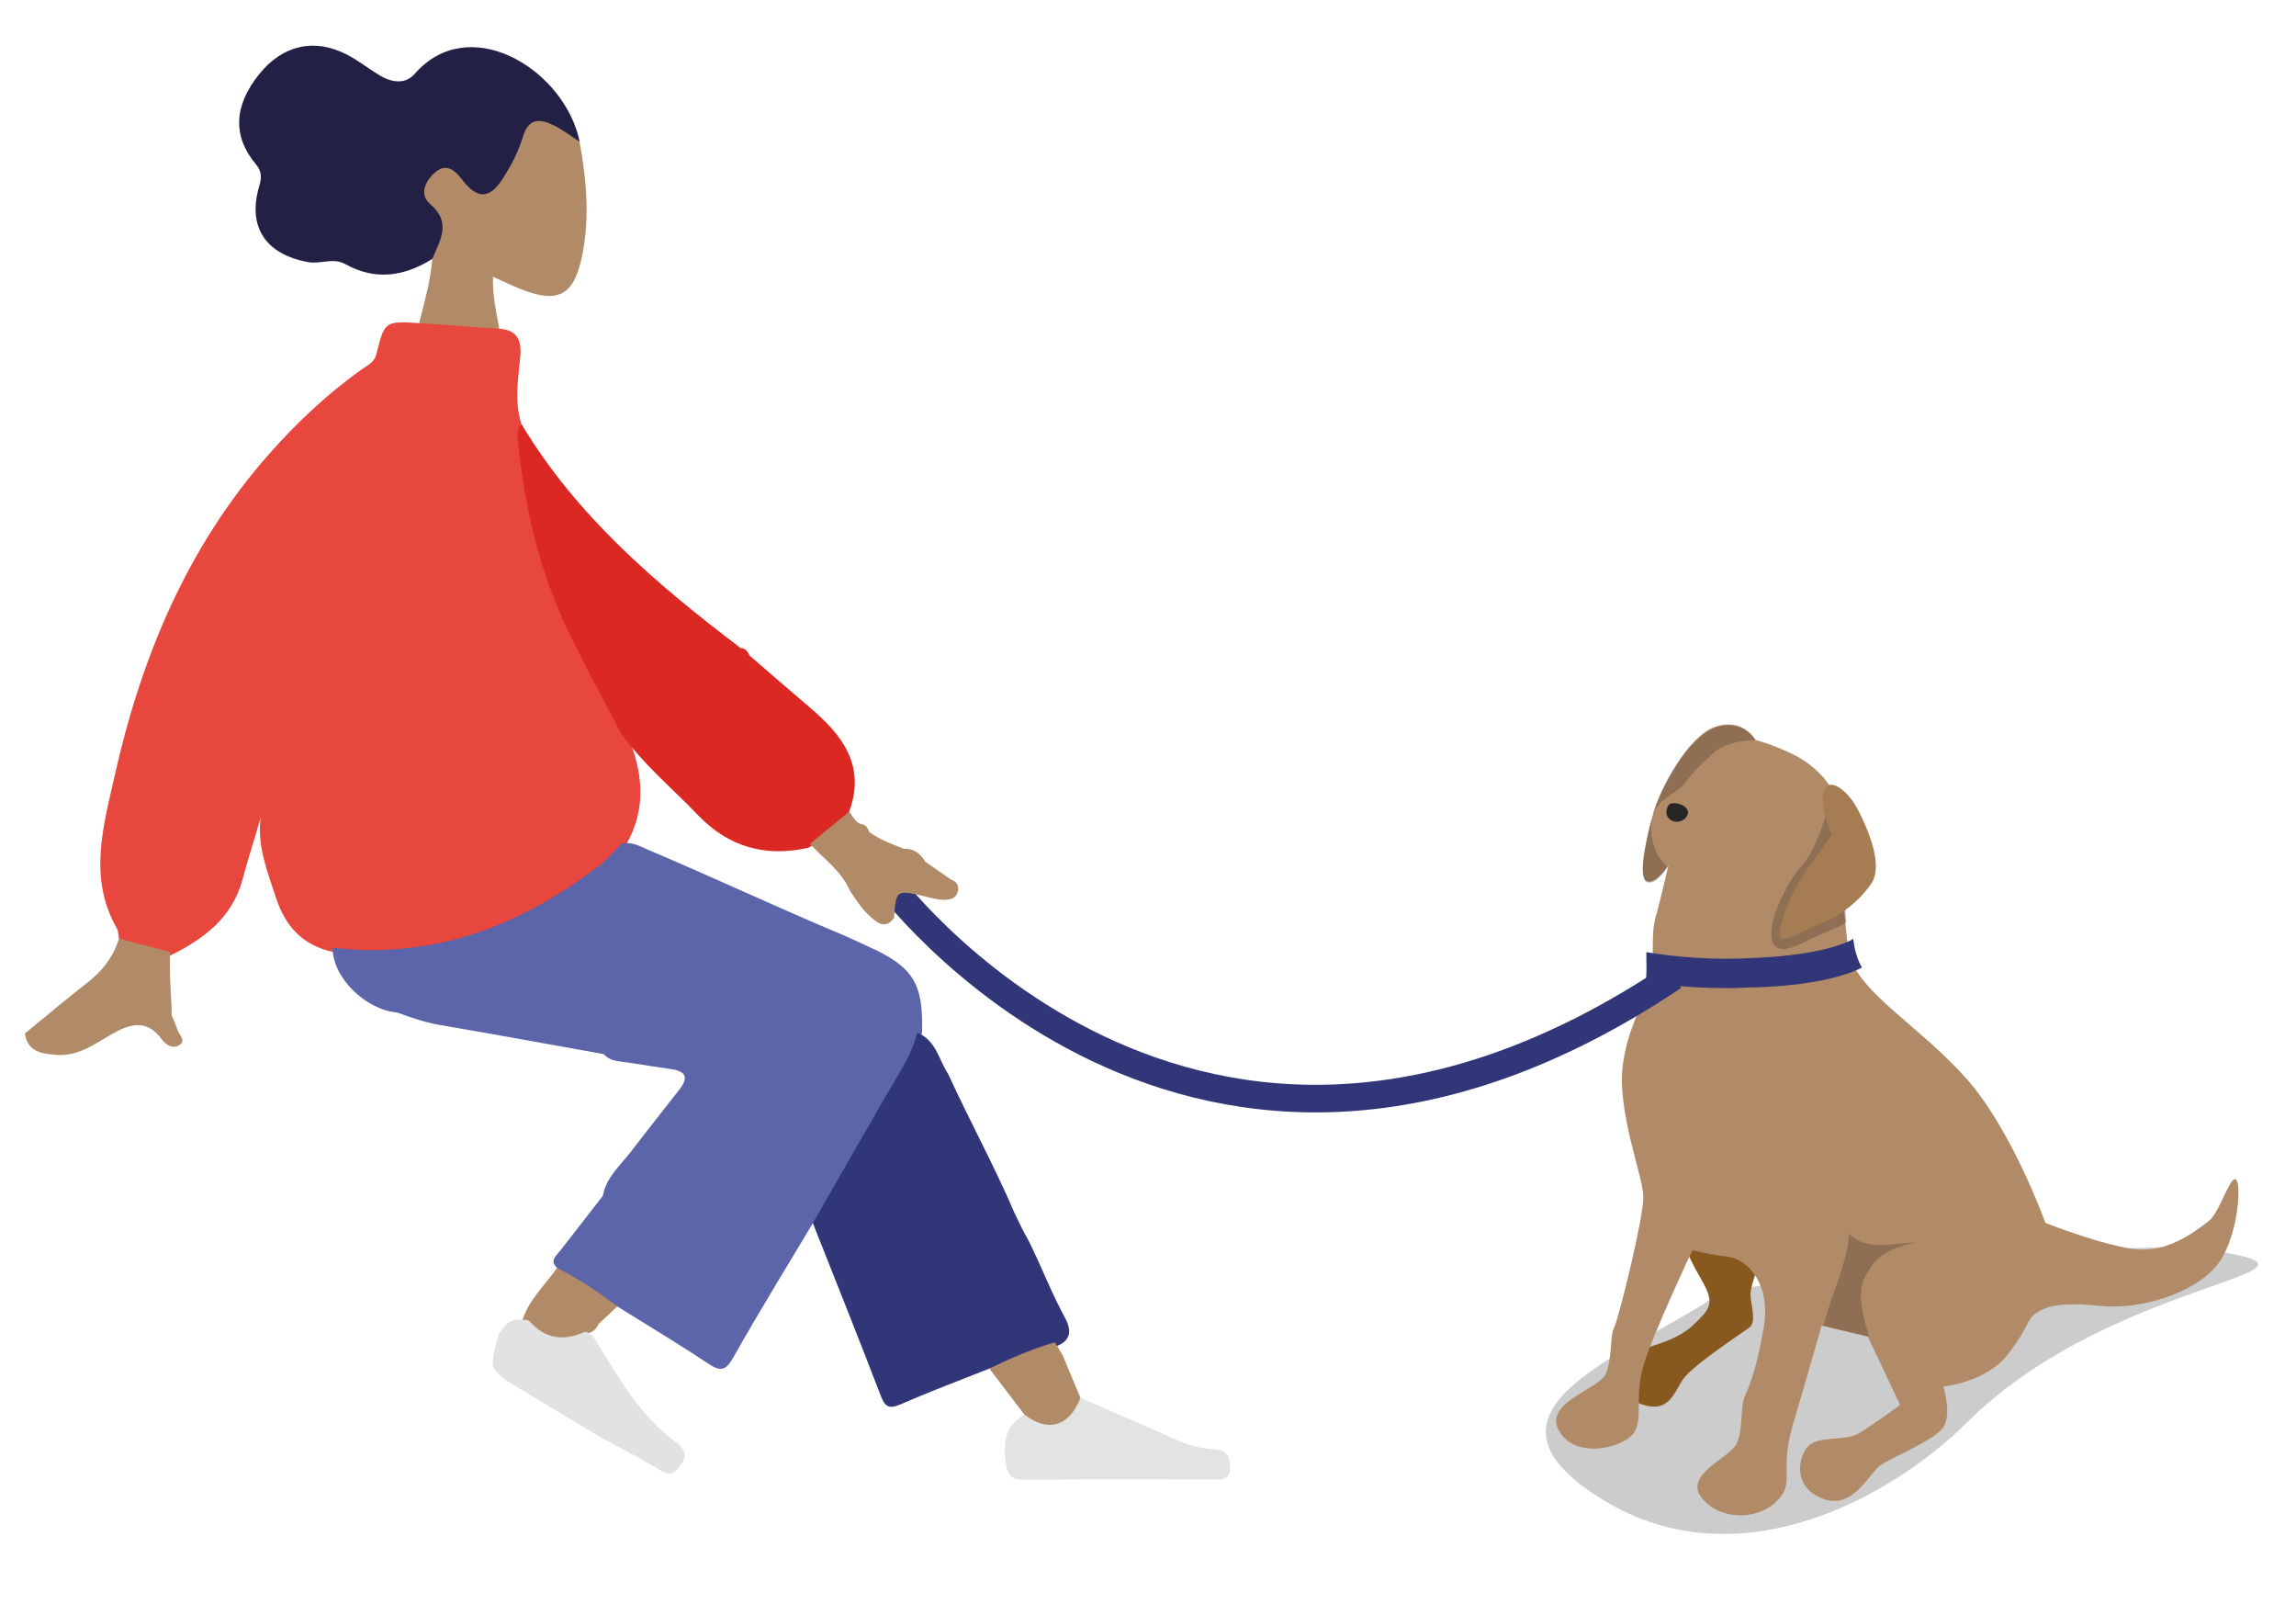 <?xml version="1.0" encoding="utf-8"?>
<!-- Generator: Adobe Illustrator 23.0.0, SVG Export Plug-In . SVG Version: 6.00 Build 0)  -->
<svg version="1.1" id="Layer_1" xmlns="http://www.w3.org/2000/svg" xmlns:xlink="http://www.w3.org/1999/xlink" x="0px" y="0px"
	 viewBox="0 0 749 523" style="enable-background:new 0 0 749 523;" xml:space="preserve">
<style type="text/css">
	.st0{opacity:0.2;enable-background:new    ;}
	.st1{fill:#815113;}
	.st2{opacity:0.2;fill:#A67C52;enable-background:new    ;}
	.st3{fill:#B18B68;}
	.st4{fill:#A67C52;}
	.st5{fill:#262626;}
	.st6{fill:#E8473D;}
	.st7{fill:#5C64AA;}
	.st8{fill:#DB2822;}
	.st9{fill:#303677;}
	.st10{fill:#232046;}
	.st11{fill:#E3E3E3;}
	.st12{fill:#E3E2E2;}
	.st13{fill:none;stroke:#303677;stroke-width:9;stroke-miterlimit:10;}
</style>
<g>
	<path class="st0" d="M645.23,411.75c33.03-4.79,66.29-5.5,70.84-4.79c59.83,8.38-24.89,7.66-74.43,56.96
		c-24.65,24.41-74.43,52.17-118.46,25.37c-47.14-28.72,5.03-46.19,35.42-65.81C567.69,417.5,611.01,416.54,645.23,411.75z"/>
	<path class="st1" d="M548.07,402.66c0,0,2.15,6.46,6.94,14.6c4.79,8.14,2.63,9.81-2.87,15.08c-5.5,5.26-16.03,7.18-21.06,9.33
		c-5.26,2.15-8.85,10.05,2.15,15.32s12.68-2.63,15.79-7.18c3.11-4.55,19.62-15.32,21.78-16.99c2.15-1.91,0.48-6.7,0.24-10.29
		c-0.24-3.59,4.55-14.84,4.55-14.84L548.07,402.66z"/>
	<path class="st2" d="M548.07,402.66c0,0,2.15,6.46,6.94,14.6c4.79,8.14,2.63,9.81-2.87,15.08c-5.5,5.26-16.03,7.18-21.06,9.33
		c-5.26,2.15-8.85,10.05,2.15,15.32s12.68-2.63,15.79-7.18c3.11-4.55,19.62-15.32,21.78-16.99c2.15-1.91,0.48-6.7,0.24-10.29
		c-0.24-3.59,4.55-14.84,4.55-14.84L548.07,402.66z"/>
	<path class="st3" d="M603.35,311.48c3.11,12.2,23.21,23.45,38.05,40.2c14.84,16.51,25.85,47.14,25.85,47.14s19.38,7.66,29.91,8.62
		c10.53,0.96,19.38-6.22,23.21-9.09s7.18-15.32,9.09-13.64c1.91,1.68,0.48,20.58-6.94,28.72c-7.18,8.14-23.93,13.88-37.57,12.44
		s-18.19,0.48-21.06,2.63c-2.87,2.15-1.91,4.07-8.85,13.16c-6.94,9.09-21.06,10.53-21.06,10.53s3.11,9.81-0.48,13.88
		c-3.59,4.07-16.99,9.57-20.34,11.97c-3.35,2.63-8.85,14.36-18.43,10.77c-9.57-3.59-8.38-12.68-5.26-16.75s12.2-1.91,16.75-4.55
		c4.55-2.63,13.64-9.33,13.64-9.33l-10.53-22.26l-15.08-3.59c0,0-5.03,17.71-9.57,33.03c-4.31,15.32,1.2,18.19-5.26,24.41
		c-6.46,6.22-18.67,5.98-24.41-1.44c-5.74-7.42,9.33-12.92,11.49-17.47c2.15-4.31,1.2-11.97,2.63-15.32
		c1.44-3.35,3.83-8.62,6.22-22.5c2.39-13.88-4.79-22.26-11.73-23.21c-6.7-0.72-11.49-2.15-11.49-2.15s-13.16,27.76-16.03,37.81
		c-2.87,10.05-0.24,15.79-2.63,21.06s-18.91,9.81-24.65,0.48c-5.98-9.33,12.44-13.88,14.84-18.67c2.39-4.79,1.44-12.68,2.87-15.32
		c1.44-2.63,9.81-36.61,9.57-42.84s-5.98-20.58-6.94-35.42c-0.96-14.84,7.42-28.96,9.09-32.79c1.91-3.83,0-15.56,1.68-22.26
		c1.91-6.7,4.31-17.47,4.31-17.47s-4.31,6.7-7.18,5.03c-2.87-1.68,0.24-15.08,2.39-22.5c2.15-7.42,11.01-24.65,20.1-27.76
		c9.09-3.11,13.16,4.31,13.16,4.31s5.03,1.2,11.97,4.55c6.94,3.35,11.25,8.38,13.16,11.97
		C600.96,263.86,600.72,299.28,603.35,311.48z"/>
	<g>
		<path class="st0" d="M597.13,424.68c-0.72,2.63-2.39,7.66-2.39,7.66l15.08,3.59c0,0-4.55-12.44-1.91-18.43
			c2.87-5.98,5.5-8.85,12.21-11.01c1.91-0.72,3.83-1.2,5.26-1.44c-3.83,0.48-9.09,0.96-12.68,0.96c-6.7,0-9.57-3.83-9.57-3.83
			C603.35,408.88,597.85,422.28,597.13,424.68z"/>
	</g>
	<path class="st0" d="M589.71,306.69c2.63-1.44,10.53-4.31,12.68-5.98c-1.2-12.2-1.68-28.96-3.11-37.81l-2.63-0.72
		c-1.44,5.98-4.79,15.56-8.62,19.86c-5.26,5.74-8.62,14.36-9.57,17.95C576.55,307.89,578.46,312.92,589.71,306.69z"/>
	<path class="st4" d="M597.61,271.99c0,0-5.03,7.42-9.57,13.88c-4.55,6.46-8.85,18.91-7.18,20.1s8.14-2.87,13.64-5.03
		c5.74-2.15,12.2-7.18,16.03-12.92s-0.96-17.23-4.31-23.69c-3.35-6.46-7.9-9.33-9.81-8.14
		C591.62,259.31,597.61,271.99,597.61,271.99z"/>
	<path class="st0" d="M549.98,255c2.39-3.35,4.79-5.5,8.62-9.09c3.59-3.59,10.29-4.55,14.12-4.55c-0.72-0.96-4.79-6.94-13.16-4.07
		c-9.09,3.35-17.95,20.34-20.1,27.76c-2.15,7.42-5.26,20.82-2.39,22.5c2.63,1.68,6.22-3.59,6.94-4.79v-0.24c0,0-2.63-1.68-4.07-5.5
		c-1.44-4.07-1.91-8.38-0.24-12.44C541.61,260.27,547.59,258.35,549.98,255z"/>
	<path class="st5" d="M544.65,262.27c-0.94,0.7-2.11,3.99,0.82,5.4c2.93,1.29,5.87-1.53,5.05-3.4
		C549.58,262.04,545.59,261.45,544.65,262.27z"/>
	<path class="st6" d="M162.88,107.21c5.73,0.39,7.34,3.64,6.84,9.01c-0.69,7.34-1.97,14.76,0.37,22.07
		c2.76,32.48,12.22,62.79,29.45,90.57c1.97,3.17,3.66,6.47,4.77,10.05c5.38,12.33,6.94,24.63-0.25,36.88
		c-9.99,12.92-23.73,20.55-38.53,26.28c-18.23,7.06-36.76,13.17-56.81,8.4c-9.81-2.04-15.64-8.34-18.65-17.59
		c-2.71-8.32-6.09-16.5-5.12-25.49c0.02-0.87-0.01,0.36,0.02-0.57c-0.25,0.12-0.07,0.36-0.16,0.59c-1.86,6.48-3.94,12.83-5.66,19.28
		c-3.4,12.73-12.78,19.62-23.81,25.04c-5.71-1.28-11.7-1.77-16.53-5.62c-0.22-1.14-0.16-2.44-0.71-3.4
		c-9.34-16.38-4.44-32.99-0.74-49.51c8.71-38.91,23.69-74.87,50.43-105.14c9.12-10.32,19.11-19.73,30.38-27.72
		c1.84-1.3,3.96-2.19,4.62-4.87c2.69-10.78,2.76-10.76,13.95-10.1C145.66,102.97,154.43,102.9,162.88,107.21z"/>
	<path class="st7" d="M196.96,343.77c-17.77-3.18-35.52-6.44-53.31-9.47c-4.85-0.83-9.42-2.36-13.98-4.07
		c-10.58-0.92-21.29-11.64-21.15-21.16c33.06,3.88,61.52-7.2,87.24-26.99c2.54-1.96,4.6-4.55,6.88-6.85
		c3.2-0.96,5.86,0.66,8.62,1.83c20.26,8.58,40.2,17.9,60.46,26.49c3.89,1.53,7.64,3.38,11.45,5.09
		c14.66,6.59,18.06,11.95,17.62,27.9c-0.42,3.25-1.3,6.43-2.98,9.21c-9.95,16.48-19.49,33.21-29.25,49.8
		c-0.81,1.39-1.71,2.79-3.39,3.34c-8.7,14.58-17.64,29.03-25.97,43.83c-2.56,4.54-4.3,4.56-8.28,1.91
		c-9.68-6.45-19.68-12.41-29.55-18.57c-7.66-2.46-13.98-7.01-19.66-12.56c-2.53-2.46-0.22-4,1.11-5.71
		c4.61-5.93,9.22-11.85,13.83-17.78c1.09-6.08,5.75-9.95,9.21-14.48c5.22-6.83,10.6-13.54,15.87-20.33
		c2.96-3.82,1.94-5.83-2.62-6.52c-4.82-0.74-9.66-1.41-14.47-2.19C201.99,346.07,198.98,346.17,196.96,343.77z"/>
	<path class="st8" d="M202.58,239.1c-5.57-10.69-11.39-21.26-16.67-32.09c-9.66-19.8-14.73-40.91-16.87-62.76
		c-0.19-1.99-0.7-4.23,1.06-5.95c18.02,30.04,44.06,52.23,71.51,73.04c1.61,0.05,2.32,1.17,2.91,2.44
		c6.5,5.61,12.95,11.27,19.5,16.81c10.65,9,18.56,18.98,12.99,34.13c-2.22,6.42-8.19,8.6-13.31,11.75
		c-13.98,3.15-26.01-0.21-36.01-10.64C219.24,256.99,209.71,249.17,202.58,239.1z"/>
	<path class="st9" d="M265.17,398.89c9.71-16.89,19.31-33.84,29.19-50.62c2.16-3.67,3.75-7.43,4.89-11.46
		c6.13,2.4,6.95,8.75,10.05,13.42c6.99,15.27,15.09,30,21.7,45.45c0.57,1.19,1.12,2.38,1.71,3.56c0.86,1.79,1.81,3.53,2.79,5.27
		c4.17,8.32,7.45,17.05,11.91,25.23c2.3,4.22,1.99,7.58-3.08,9.4c-7.29,2.1-13.67,6.95-21.58,7.18
		c-9.67,3.85-19.43,7.51-28.98,11.66c-3.77,1.64-5.07,0.82-6.47-2.85C280.09,436.32,272.58,417.62,265.17,398.89z"/>
	<path class="st10" d="M141.02,84.45c-9.13,5.7-18.6,7.14-28.3,1.72c-4.1-2.29-8.1,0.07-12.27-0.7
		C86.64,82.91,80.6,74.02,84.6,60.59c0.79-2.64,0.82-4.7-1.13-7.03c-7.68-9.19-7.19-19.13,1.15-29.45c7.6-9.41,17.93-11.8,28.57-6.3
		c3.69,1.91,7,4.55,10.57,6.72c3.92,2.38,8.41,3.12,11.56-0.48c17.39-19.9,47.19-2.31,53.29,20.12c0.18,0.67,0.31,1.36,0.46,2.04
		c-1.88,2.77-3.13,0.17-4.38-0.65c-8.86-5.87-9.52-5.68-14.31,3.9c-2.07,4.15-3.68,8.62-7.13,11.95c-4.68,4.53-7.85,4.47-12.48-0.16
		c-2.2-2.2-4.17-6.13-7.89-2.88c-3.34,2.91-1.84,6.06,0.69,9.16C147.63,72.48,146.34,79.91,141.02,84.45z"/>
	<path class="st3" d="M141.02,84.45c2.48-6.08,6.49-11.81-0.78-17.98c-3.57-3.03-1.47-7.6,1.8-10.33c3.58-2.99,6.25-0.74,8.65,2.37
		c5.12,6.65,9.09,6.54,13.62-0.7c2.57-4.11,4.88-8.56,6.26-13.17c1.85-6.19,5.53-5.97,9.96-3.82c3,1.46,5.7,3.55,8.53,5.37
		c2.22,12.17,3.36,24.32,0.96,36.64c-2.63,13.51-7.8,16.47-20.51,11.31c-2.75-1.12-5.43-2.42-8.69-3.89
		c-0.2,6.2,1.1,11.57,2.06,16.97c-8.73-0.61-17.45-1.23-26.16-1.84C138.48,98.46,140.45,91.59,141.02,84.45z"/>
	<path class="st11" d="M352.47,455.85c10.21,4.47,20.45,8.88,30.63,13.44c4.08,1.83,8.29,3.12,12.71,3.32
		c3.79,0.18,5.41,1.74,5.48,5.56c0.1,4.8-3.1,4.31-6.16,4.31c-20.28,0-40.56-0.1-60.84,0.08c-4.05,0.03-5.52-1.1-6.15-5.31
		c-1.01-6.74-0.33-12.27,6.07-15.92C341.45,463.37,347.9,462.74,352.47,455.85z"/>
	<path class="st3" d="M56.02,331.24c0.62,1.49,1.37,2.95,1.81,4.49c0.46,1.64,2.82,3.45,0.99,4.88c-2.12,1.66-4.6,0.35-6.03-1.63
		c-4.92-6.79-10.49-5.08-16.42-1.67c-5.58,3.21-10.94,7.25-17.89,6.71c-4.69-0.36-9.47-0.86-10.36-6.98
		c6.79-5.54,13.48-11.22,20.41-16.59c4.91-3.81,8.44-8.43,10.29-14.35c5.57,1.46,11.13,2.92,16.7,4.38
		C55.12,317.42,55.91,324.32,56.02,331.24z"/>
	<path class="st3" d="M344.12,437.76c0.85,1.41,1.7,2.82,2.54,4.23c1.93,4.62,3.87,9.24,5.8,13.87
		c-3.57,9.31-10.56,11.41-18.27,5.47c-3.81-5-7.63-10-11.44-15C329.68,442.96,336.71,439.89,344.12,437.76z"/>
	<path class="st3" d="M191.32,434.86c-9.38,5.44-12.28,4.85-20.89-4.25c2.09-6.8,7.38-11.5,11.29-17.1
		c7,3.48,13.46,7.82,19.66,12.56c-2.03,1.9-4.06,3.79-6.1,5.69C194.47,433.43,193.3,434.67,191.32,434.86z"/>
	<path class="st12" d="M219.11,469.25c-10.41-8.13-16.88-19.28-23.64-30.23c-1.28-1.84-1.97-4.26-4.65-4.71
		c-6.7,3.07-12.73,2.51-17.88-3.21c-0.61-0.67-1.57-0.86-2.52-0.5c-3.97-1.05-5.59,1.75-7.52,4.17c-0.18,0.57-0.36,1.14-0.55,1.71
		c-0.84,2.57-1.42,5.22-1.59,7.91c-0.03,0.49-0.03,0.96,0.1,1.33c0.41,1.22,1.47,1.9,2.28,2.81c0.54,0.6,1.12,1.16,1.81,1.58
		c10.15,6.1,20.39,12.25,30.64,18.42c6.66,3.65,13.44,7.09,19.92,11.04c2.92,1.78,4.22,1.21,6.2-1.27
		C225.36,473.73,221.98,471.5,219.11,469.25z"/>
	<path class="st13" d="M288.41,286.22c0,0,100.01,137.86,257.53,32.22"/>
	<path class="st3" d="M264.23,275.21c4.26-3.51,8.52-7.01,12.78-10.51c1.22,1.4,1.84,3.35,3.79,4.06c1.66,0.07,2.27,1.28,2.78,2.59
		c3.45,2.48,7.37,3.97,11.3,5.45c3.23-0.09,5.4,1.57,6.97,4.23c2.78,1.93,5.56,3.87,8.34,5.8c2.17,0.74,2.82,2.3,2.13,4.35
		c-0.61,1.81-2.26,2.18-3.92,2.26c-2.34,0.1-4.57-0.59-6.8-1.13c-9.16-2.17-9.35-2.04-9.92,7.05c-3.04,4.04-5.73,1.37-8.05-0.7
		c-2.57-2.29-4.41-5.29-6.36-8.15C274.5,284.07,268.79,280.13,264.23,275.21z"/>
	<path class="st9" d="M536.82,320.1c9.09,1.68,18.67,2.15,27.52,2.15c2.63,0,5.26-0.24,7.9-0.24c10.05-0.24,25.61-1.68,35.18-6.46
		c-0.96-1.44-1.44-3.11-1.91-4.55s-0.72-3.11-0.96-4.79c-4.07,2.39-14.36,5.5-32.79,6.22c-12.44,0.72-24.65-0.24-34.7-1.91
		C537.06,314.11,537.3,317.7,536.82,320.1z"/>
</g>
</svg>
